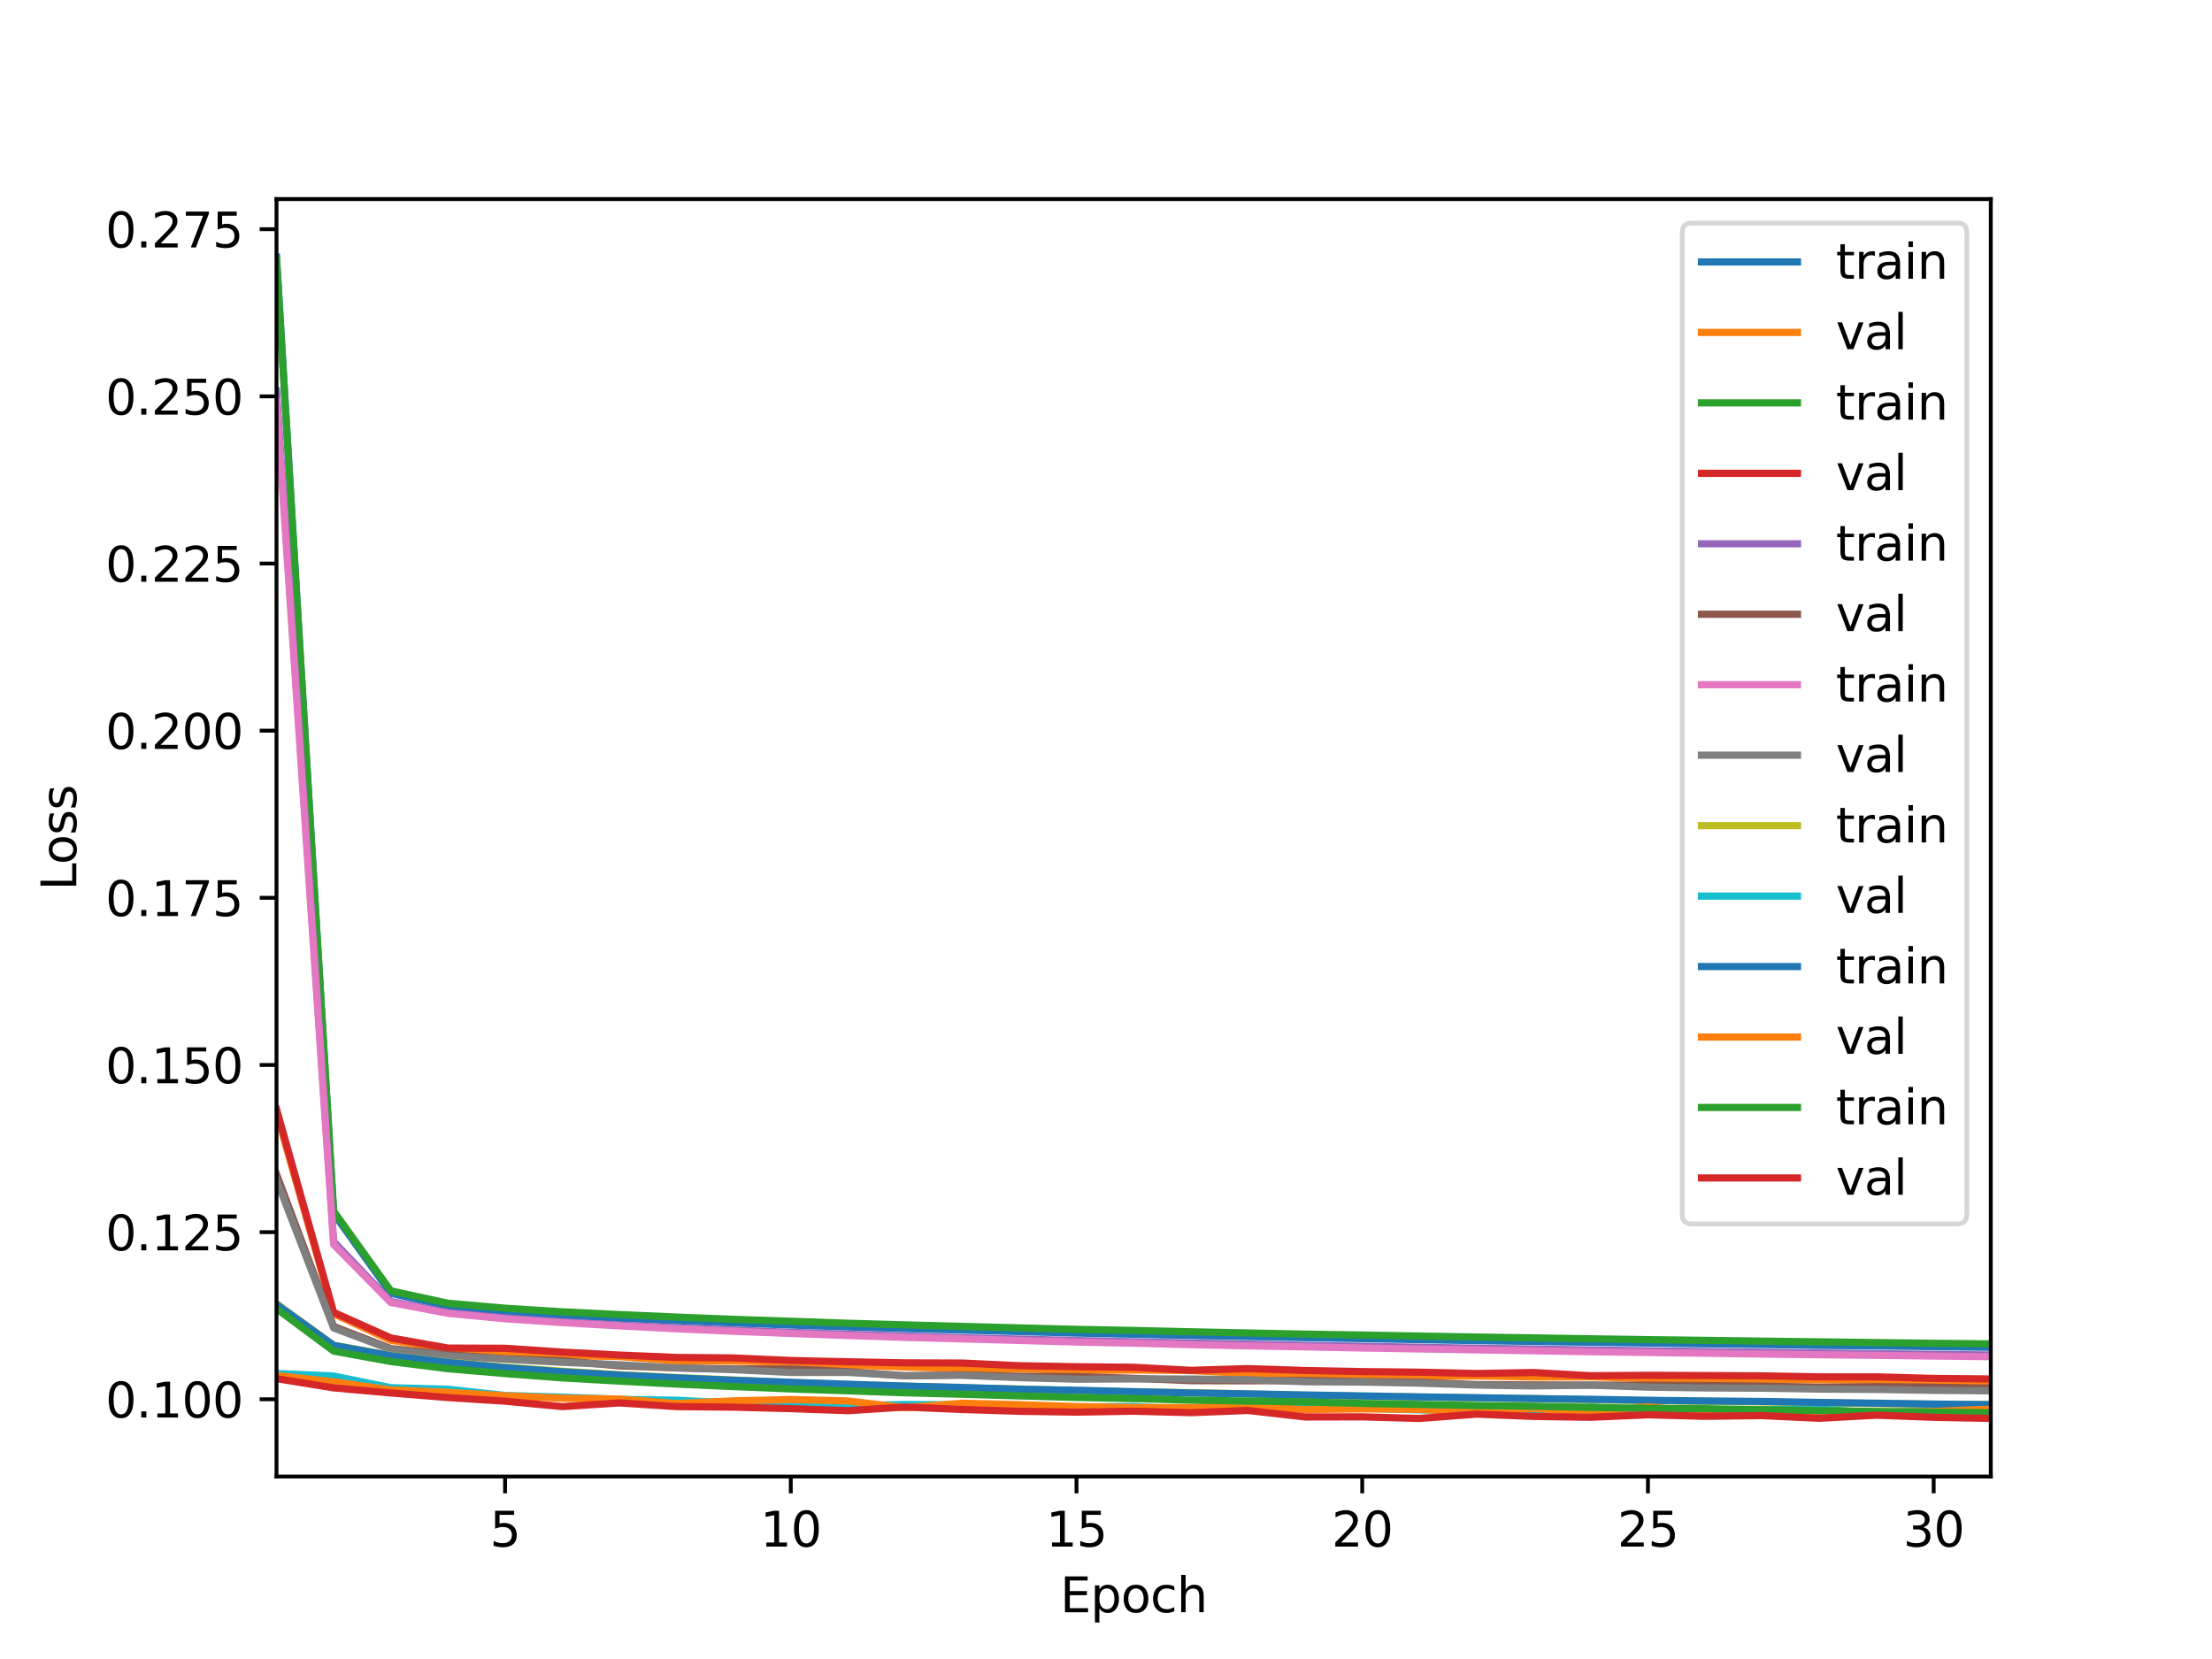<?xml version="1.0" encoding="utf-8" standalone="no"?>
<!DOCTYPE svg PUBLIC "-//W3C//DTD SVG 1.1//EN"
  "http://www.w3.org/Graphics/SVG/1.1/DTD/svg11.dtd">
<svg xmlns:xlink="http://www.w3.org/1999/xlink" width="460.8pt" height="345.6pt" viewBox="0 0 460.8 345.6" xmlns="http://www.w3.org/2000/svg" version="1.1">
 <defs>
  <style type="text/css">*{stroke-linejoin: round; stroke-linecap: butt}</style>
 </defs>
 <g id="figure_1">
  <g id="patch_1">
   <path d="M 0 345.6 
L 460.8 345.6 
L 460.8 0 
L 0 0 
z
" style="fill: #ffffff"/>
  </g>
  <g id="axes_1">
   <g id="patch_2">
    <path d="M 57.6 307.584 
L 414.72 307.584 
L 414.72 41.472 
L 57.6 41.472 
z
" style="fill: #ffffff"/>
   </g>
   <g id="matplotlib.axis_1">
    <g id="xtick_1">
     <g id="line2d_1">
      <defs>
       <path id="md8ab246297" d="M 0 0 
L 0 3.5 
" style="stroke: #000000; stroke-width: 0.8"/>
      </defs>
      <g>
       <use xlink:href="#md8ab246297" x="105.216" y="307.584" style="stroke: #000000; stroke-width: 0.8"/>
      </g>
     </g>
     <g id="text_1">
      <!-- 5 -->
      <g transform="translate(102.035 322.182) scale(0.1 -0.1)">
       <defs>
        <path id="DejaVuSans-35" d="M 691 4666 
L 3169 4666 
L 3169 4134 
L 1269 4134 
L 1269 2991 
Q 1406 3038 1543 3061 
Q 1681 3084 1819 3084 
Q 2600 3084 3056 2656 
Q 3513 2228 3513 1497 
Q 3513 744 3044 326 
Q 2575 -91 1722 -91 
Q 1428 -91 1123 -41 
Q 819 9 494 109 
L 494 744 
Q 775 591 1075 516 
Q 1375 441 1709 441 
Q 2250 441 2565 725 
Q 2881 1009 2881 1497 
Q 2881 1984 2565 2268 
Q 2250 2553 1709 2553 
Q 1456 2553 1204 2497 
Q 953 2441 691 2322 
L 691 4666 
z
" transform="scale(0.016)"/>
       </defs>
       <use xlink:href="#DejaVuSans-35"/>
      </g>
     </g>
    </g>
    <g id="xtick_2">
     <g id="line2d_2">
      <g>
       <use xlink:href="#md8ab246297" x="164.736" y="307.584" style="stroke: #000000; stroke-width: 0.8"/>
      </g>
     </g>
     <g id="text_2">
      <!-- 10 -->
      <g transform="translate(158.374 322.182) scale(0.1 -0.1)">
       <defs>
        <path id="DejaVuSans-31" d="M 794 531 
L 1825 531 
L 1825 4091 
L 703 3866 
L 703 4441 
L 1819 4666 
L 2450 4666 
L 2450 531 
L 3481 531 
L 3481 0 
L 794 0 
L 794 531 
z
" transform="scale(0.016)"/>
        <path id="DejaVuSans-30" d="M 2034 4250 
Q 1547 4250 1301 3770 
Q 1056 3291 1056 2328 
Q 1056 1369 1301 889 
Q 1547 409 2034 409 
Q 2525 409 2770 889 
Q 3016 1369 3016 2328 
Q 3016 3291 2770 3770 
Q 2525 4250 2034 4250 
z
M 2034 4750 
Q 2819 4750 3233 4129 
Q 3647 3509 3647 2328 
Q 3647 1150 3233 529 
Q 2819 -91 2034 -91 
Q 1250 -91 836 529 
Q 422 1150 422 2328 
Q 422 3509 836 4129 
Q 1250 4750 2034 4750 
z
" transform="scale(0.016)"/>
       </defs>
       <use xlink:href="#DejaVuSans-31"/>
       <use xlink:href="#DejaVuSans-30" x="63.623"/>
      </g>
     </g>
    </g>
    <g id="xtick_3">
     <g id="line2d_3">
      <g>
       <use xlink:href="#md8ab246297" x="224.256" y="307.584" style="stroke: #000000; stroke-width: 0.8"/>
      </g>
     </g>
     <g id="text_3">
      <!-- 15 -->
      <g transform="translate(217.893 322.182) scale(0.1 -0.1)">
       <use xlink:href="#DejaVuSans-31"/>
       <use xlink:href="#DejaVuSans-35" x="63.623"/>
      </g>
     </g>
    </g>
    <g id="xtick_4">
     <g id="line2d_4">
      <g>
       <use xlink:href="#md8ab246297" x="283.776" y="307.584" style="stroke: #000000; stroke-width: 0.8"/>
      </g>
     </g>
     <g id="text_4">
      <!-- 20 -->
      <g transform="translate(277.413 322.182) scale(0.1 -0.1)">
       <defs>
        <path id="DejaVuSans-32" d="M 1228 531 
L 3431 531 
L 3431 0 
L 469 0 
L 469 531 
Q 828 903 1448 1529 
Q 2069 2156 2228 2338 
Q 2531 2678 2651 2914 
Q 2772 3150 2772 3378 
Q 2772 3750 2511 3984 
Q 2250 4219 1831 4219 
Q 1534 4219 1204 4116 
Q 875 4013 500 3803 
L 500 4441 
Q 881 4594 1212 4672 
Q 1544 4750 1819 4750 
Q 2544 4750 2975 4387 
Q 3406 4025 3406 3419 
Q 3406 3131 3298 2873 
Q 3191 2616 2906 2266 
Q 2828 2175 2409 1742 
Q 1991 1309 1228 531 
z
" transform="scale(0.016)"/>
       </defs>
       <use xlink:href="#DejaVuSans-32"/>
       <use xlink:href="#DejaVuSans-30" x="63.623"/>
      </g>
     </g>
    </g>
    <g id="xtick_5">
     <g id="line2d_5">
      <g>
       <use xlink:href="#md8ab246297" x="343.296" y="307.584" style="stroke: #000000; stroke-width: 0.8"/>
      </g>
     </g>
     <g id="text_5">
      <!-- 25 -->
      <g transform="translate(336.933 322.182) scale(0.1 -0.1)">
       <use xlink:href="#DejaVuSans-32"/>
       <use xlink:href="#DejaVuSans-35" x="63.623"/>
      </g>
     </g>
    </g>
    <g id="xtick_6">
     <g id="line2d_6">
      <g>
       <use xlink:href="#md8ab246297" x="402.816" y="307.584" style="stroke: #000000; stroke-width: 0.8"/>
      </g>
     </g>
     <g id="text_6">
      <!-- 30 -->
      <g transform="translate(396.454 322.182) scale(0.1 -0.1)">
       <defs>
        <path id="DejaVuSans-33" d="M 2597 2516 
Q 3050 2419 3304 2112 
Q 3559 1806 3559 1356 
Q 3559 666 3084 287 
Q 2609 -91 1734 -91 
Q 1441 -91 1130 -33 
Q 819 25 488 141 
L 488 750 
Q 750 597 1062 519 
Q 1375 441 1716 441 
Q 2309 441 2620 675 
Q 2931 909 2931 1356 
Q 2931 1769 2642 2001 
Q 2353 2234 1838 2234 
L 1294 2234 
L 1294 2753 
L 1863 2753 
Q 2328 2753 2575 2939 
Q 2822 3125 2822 3475 
Q 2822 3834 2567 4026 
Q 2313 4219 1838 4219 
Q 1578 4219 1281 4162 
Q 984 4106 628 3988 
L 628 4550 
Q 988 4650 1302 4700 
Q 1616 4750 1894 4750 
Q 2613 4750 3031 4423 
Q 3450 4097 3450 3541 
Q 3450 3153 3228 2886 
Q 3006 2619 2597 2516 
z
" transform="scale(0.016)"/>
       </defs>
       <use xlink:href="#DejaVuSans-33"/>
       <use xlink:href="#DejaVuSans-30" x="63.623"/>
      </g>
     </g>
    </g>
    <g id="text_7">
     <!-- Epoch -->
     <g transform="translate(220.849 335.861) scale(0.1 -0.1)">
      <defs>
       <path id="DejaVuSans-45" d="M 628 4666 
L 3578 4666 
L 3578 4134 
L 1259 4134 
L 1259 2753 
L 3481 2753 
L 3481 2222 
L 1259 2222 
L 1259 531 
L 3634 531 
L 3634 0 
L 628 0 
L 628 4666 
z
" transform="scale(0.016)"/>
       <path id="DejaVuSans-70" d="M 1159 525 
L 1159 -1331 
L 581 -1331 
L 581 3500 
L 1159 3500 
L 1159 2969 
Q 1341 3281 1617 3432 
Q 1894 3584 2278 3584 
Q 2916 3584 3314 3078 
Q 3713 2572 3713 1747 
Q 3713 922 3314 415 
Q 2916 -91 2278 -91 
Q 1894 -91 1617 61 
Q 1341 213 1159 525 
z
M 3116 1747 
Q 3116 2381 2855 2742 
Q 2594 3103 2138 3103 
Q 1681 3103 1420 2742 
Q 1159 2381 1159 1747 
Q 1159 1113 1420 752 
Q 1681 391 2138 391 
Q 2594 391 2855 752 
Q 3116 1113 3116 1747 
z
" transform="scale(0.016)"/>
       <path id="DejaVuSans-6f" d="M 1959 3097 
Q 1497 3097 1228 2736 
Q 959 2375 959 1747 
Q 959 1119 1226 758 
Q 1494 397 1959 397 
Q 2419 397 2687 759 
Q 2956 1122 2956 1747 
Q 2956 2369 2687 2733 
Q 2419 3097 1959 3097 
z
M 1959 3584 
Q 2709 3584 3137 3096 
Q 3566 2609 3566 1747 
Q 3566 888 3137 398 
Q 2709 -91 1959 -91 
Q 1206 -91 779 398 
Q 353 888 353 1747 
Q 353 2609 779 3096 
Q 1206 3584 1959 3584 
z
" transform="scale(0.016)"/>
       <path id="DejaVuSans-63" d="M 3122 3366 
L 3122 2828 
Q 2878 2963 2633 3030 
Q 2388 3097 2138 3097 
Q 1578 3097 1268 2742 
Q 959 2388 959 1747 
Q 959 1106 1268 751 
Q 1578 397 2138 397 
Q 2388 397 2633 464 
Q 2878 531 3122 666 
L 3122 134 
Q 2881 22 2623 -34 
Q 2366 -91 2075 -91 
Q 1284 -91 818 406 
Q 353 903 353 1747 
Q 353 2603 823 3093 
Q 1294 3584 2113 3584 
Q 2378 3584 2631 3529 
Q 2884 3475 3122 3366 
z
" transform="scale(0.016)"/>
       <path id="DejaVuSans-68" d="M 3513 2113 
L 3513 0 
L 2938 0 
L 2938 2094 
Q 2938 2591 2744 2837 
Q 2550 3084 2163 3084 
Q 1697 3084 1428 2787 
Q 1159 2491 1159 1978 
L 1159 0 
L 581 0 
L 581 4863 
L 1159 4863 
L 1159 2956 
Q 1366 3272 1645 3428 
Q 1925 3584 2291 3584 
Q 2894 3584 3203 3211 
Q 3513 2838 3513 2113 
z
" transform="scale(0.016)"/>
      </defs>
      <use xlink:href="#DejaVuSans-45"/>
      <use xlink:href="#DejaVuSans-70" x="63.184"/>
      <use xlink:href="#DejaVuSans-6f" x="126.66"/>
      <use xlink:href="#DejaVuSans-63" x="187.842"/>
      <use xlink:href="#DejaVuSans-68" x="242.822"/>
     </g>
    </g>
   </g>
   <g id="matplotlib.axis_2">
    <g id="ytick_1">
     <g id="line2d_7">
      <defs>
       <path id="m894cf53f03" d="M 0 0 
L -3.5 0 
" style="stroke: #000000; stroke-width: 0.8"/>
      </defs>
      <g>
       <use xlink:href="#m894cf53f03" x="57.6" y="291.494" style="stroke: #000000; stroke-width: 0.8"/>
      </g>
     </g>
     <g id="text_8">
      <!-- 0.100 -->
      <g transform="translate(21.972 295.294) scale(0.1 -0.1)">
       <defs>
        <path id="DejaVuSans-2e" d="M 684 794 
L 1344 794 
L 1344 0 
L 684 0 
L 684 794 
z
" transform="scale(0.016)"/>
       </defs>
       <use xlink:href="#DejaVuSans-30"/>
       <use xlink:href="#DejaVuSans-2e" x="63.623"/>
       <use xlink:href="#DejaVuSans-31" x="95.41"/>
       <use xlink:href="#DejaVuSans-30" x="159.033"/>
       <use xlink:href="#DejaVuSans-30" x="222.656"/>
      </g>
     </g>
    </g>
    <g id="ytick_2">
     <g id="line2d_8">
      <g>
       <use xlink:href="#m894cf53f03" x="57.6" y="256.674" style="stroke: #000000; stroke-width: 0.8"/>
      </g>
     </g>
     <g id="text_9">
      <!-- 0.125 -->
      <g transform="translate(21.972 260.473) scale(0.1 -0.1)">
       <use xlink:href="#DejaVuSans-30"/>
       <use xlink:href="#DejaVuSans-2e" x="63.623"/>
       <use xlink:href="#DejaVuSans-31" x="95.41"/>
       <use xlink:href="#DejaVuSans-32" x="159.033"/>
       <use xlink:href="#DejaVuSans-35" x="222.656"/>
      </g>
     </g>
    </g>
    <g id="ytick_3">
     <g id="line2d_9">
      <g>
       <use xlink:href="#m894cf53f03" x="57.6" y="221.853" style="stroke: #000000; stroke-width: 0.8"/>
      </g>
     </g>
     <g id="text_10">
      <!-- 0.150 -->
      <g transform="translate(21.972 225.652) scale(0.1 -0.1)">
       <use xlink:href="#DejaVuSans-30"/>
       <use xlink:href="#DejaVuSans-2e" x="63.623"/>
       <use xlink:href="#DejaVuSans-31" x="95.41"/>
       <use xlink:href="#DejaVuSans-35" x="159.033"/>
       <use xlink:href="#DejaVuSans-30" x="222.656"/>
      </g>
     </g>
    </g>
    <g id="ytick_4">
     <g id="line2d_10">
      <g>
       <use xlink:href="#m894cf53f03" x="57.6" y="187.032" style="stroke: #000000; stroke-width: 0.8"/>
      </g>
     </g>
     <g id="text_11">
      <!-- 0.175 -->
      <g transform="translate(21.972 190.831) scale(0.1 -0.1)">
       <defs>
        <path id="DejaVuSans-37" d="M 525 4666 
L 3525 4666 
L 3525 4397 
L 1831 0 
L 1172 0 
L 2766 4134 
L 525 4134 
L 525 4666 
z
" transform="scale(0.016)"/>
       </defs>
       <use xlink:href="#DejaVuSans-30"/>
       <use xlink:href="#DejaVuSans-2e" x="63.623"/>
       <use xlink:href="#DejaVuSans-31" x="95.41"/>
       <use xlink:href="#DejaVuSans-37" x="159.033"/>
       <use xlink:href="#DejaVuSans-35" x="222.656"/>
      </g>
     </g>
    </g>
    <g id="ytick_5">
     <g id="line2d_11">
      <g>
       <use xlink:href="#m894cf53f03" x="57.6" y="152.211" style="stroke: #000000; stroke-width: 0.8"/>
      </g>
     </g>
     <g id="text_12">
      <!-- 0.200 -->
      <g transform="translate(21.972 156.01) scale(0.1 -0.1)">
       <use xlink:href="#DejaVuSans-30"/>
       <use xlink:href="#DejaVuSans-2e" x="63.623"/>
       <use xlink:href="#DejaVuSans-32" x="95.41"/>
       <use xlink:href="#DejaVuSans-30" x="159.033"/>
       <use xlink:href="#DejaVuSans-30" x="222.656"/>
      </g>
     </g>
    </g>
    <g id="ytick_6">
     <g id="line2d_12">
      <g>
       <use xlink:href="#m894cf53f03" x="57.6" y="117.39" style="stroke: #000000; stroke-width: 0.8"/>
      </g>
     </g>
     <g id="text_13">
      <!-- 0.225 -->
      <g transform="translate(21.972 121.189) scale(0.1 -0.1)">
       <use xlink:href="#DejaVuSans-30"/>
       <use xlink:href="#DejaVuSans-2e" x="63.623"/>
       <use xlink:href="#DejaVuSans-32" x="95.41"/>
       <use xlink:href="#DejaVuSans-32" x="159.033"/>
       <use xlink:href="#DejaVuSans-35" x="222.656"/>
      </g>
     </g>
    </g>
    <g id="ytick_7">
     <g id="line2d_13">
      <g>
       <use xlink:href="#m894cf53f03" x="57.6" y="82.569" style="stroke: #000000; stroke-width: 0.8"/>
      </g>
     </g>
     <g id="text_14">
      <!-- 0.250 -->
      <g transform="translate(21.972 86.368) scale(0.1 -0.1)">
       <use xlink:href="#DejaVuSans-30"/>
       <use xlink:href="#DejaVuSans-2e" x="63.623"/>
       <use xlink:href="#DejaVuSans-32" x="95.41"/>
       <use xlink:href="#DejaVuSans-35" x="159.033"/>
       <use xlink:href="#DejaVuSans-30" x="222.656"/>
      </g>
     </g>
    </g>
    <g id="ytick_8">
     <g id="line2d_14">
      <g>
       <use xlink:href="#m894cf53f03" x="57.6" y="47.748" style="stroke: #000000; stroke-width: 0.8"/>
      </g>
     </g>
     <g id="text_15">
      <!-- 0.275 -->
      <g transform="translate(21.972 51.548) scale(0.1 -0.1)">
       <use xlink:href="#DejaVuSans-30"/>
       <use xlink:href="#DejaVuSans-2e" x="63.623"/>
       <use xlink:href="#DejaVuSans-32" x="95.41"/>
       <use xlink:href="#DejaVuSans-37" x="159.033"/>
       <use xlink:href="#DejaVuSans-35" x="222.656"/>
      </g>
     </g>
    </g>
    <g id="text_16">
     <!-- Loss -->
     <g transform="translate(15.892 185.495) rotate(-90) scale(0.1 -0.1)">
      <defs>
       <path id="DejaVuSans-4c" d="M 628 4666 
L 1259 4666 
L 1259 531 
L 3531 531 
L 3531 0 
L 628 0 
L 628 4666 
z
" transform="scale(0.016)"/>
       <path id="DejaVuSans-73" d="M 2834 3397 
L 2834 2853 
Q 2591 2978 2328 3040 
Q 2066 3103 1784 3103 
Q 1356 3103 1142 2972 
Q 928 2841 928 2578 
Q 928 2378 1081 2264 
Q 1234 2150 1697 2047 
L 1894 2003 
Q 2506 1872 2764 1633 
Q 3022 1394 3022 966 
Q 3022 478 2636 193 
Q 2250 -91 1575 -91 
Q 1294 -91 989 -36 
Q 684 19 347 128 
L 347 722 
Q 666 556 975 473 
Q 1284 391 1588 391 
Q 1994 391 2212 530 
Q 2431 669 2431 922 
Q 2431 1156 2273 1281 
Q 2116 1406 1581 1522 
L 1381 1569 
Q 847 1681 609 1914 
Q 372 2147 372 2553 
Q 372 3047 722 3315 
Q 1072 3584 1716 3584 
Q 2034 3584 2315 3537 
Q 2597 3491 2834 3397 
z
" transform="scale(0.016)"/>
      </defs>
      <use xlink:href="#DejaVuSans-4c"/>
      <use xlink:href="#DejaVuSans-6f" x="53.963"/>
      <use xlink:href="#DejaVuSans-73" x="115.145"/>
      <use xlink:href="#DejaVuSans-73" x="167.244"/>
     </g>
    </g>
   </g>
   <g id="line2d_15">
    <path d="M 57.6 53.568 
L 69.504 252.768 
L 81.408 269.412 
L 93.312 272.078 
L 105.216 273.177 
L 117.12 273.959 
L 129.024 274.587 
L 140.928 275.116 
L 152.832 275.587 
L 164.736 276.035 
L 176.64 276.42 
L 188.544 276.763 
L 200.448 277.079 
L 212.352 277.391 
L 224.256 277.702 
L 236.16 277.948 
L 248.064 278.207 
L 259.968 278.421 
L 271.872 278.658 
L 283.776 278.862 
L 295.68 279.077 
L 307.584 279.276 
L 319.488 279.451 
L 331.392 279.618 
L 343.296 279.779 
L 355.2 279.949 
L 367.104 280.082 
L 379.008 280.271 
L 390.912 280.391 
L 402.816 280.528 
L 414.72 280.663 
L 426.624 280.796 
L 438.528 280.894 
L 450.432 281.028 
L 461.8 281.136 
" clip-path="url(#p9c31a0ad66)" style="fill: none; stroke: #1f77b4; stroke-width: 1.5; stroke-linecap: square"/>
   </g>
   <g id="line2d_16">
    <path d="M 57.6 231.78 
L 69.504 273.684 
L 81.408 279.211 
L 93.312 281.04 
L 105.216 281.756 
L 117.12 282.404 
L 129.024 282.595 
L 140.928 283.488 
L 152.832 283.532 
L 164.736 283.754 
L 176.64 284.361 
L 188.544 284.77 
L 200.448 285.123 
L 212.352 285.139 
L 224.256 285.467 
L 236.16 285.394 
L 248.064 285.513 
L 259.968 286.129 
L 271.872 286.364 
L 283.776 286.363 
L 295.68 286.729 
L 307.584 286.638 
L 319.488 286.852 
L 331.392 286.814 
L 343.296 287.184 
L 355.2 287.422 
L 367.104 287.376 
L 379.008 287.434 
L 390.912 287.507 
L 402.816 287.664 
L 414.72 287.98 
L 426.624 287.9 
L 438.528 288.408 
L 450.432 288.122 
L 461.8 288.318 
" clip-path="url(#p9c31a0ad66)" style="fill: none; stroke: #ff7f0e; stroke-width: 1.5; stroke-linecap: square"/>
   </g>
   <g id="line2d_17">
    <path d="M 57.6 54.023 
L 69.504 252.304 
L 81.408 268.898 
L 93.312 271.494 
L 105.216 272.523 
L 117.12 273.272 
L 129.024 273.85 
L 140.928 274.367 
L 152.832 274.842 
L 164.736 275.237 
L 176.64 275.656 
L 188.544 275.994 
L 200.448 276.313 
L 212.352 276.624 
L 224.256 276.928 
L 236.16 277.157 
L 248.064 277.432 
L 259.968 277.68 
L 271.872 277.92 
L 283.776 278.11 
L 295.68 278.324 
L 307.584 278.525 
L 319.488 278.707 
L 331.392 278.894 
L 343.296 279.073 
L 355.2 279.219 
L 367.104 279.381 
L 379.008 279.527 
L 390.912 279.685 
L 402.816 279.83 
L 414.72 279.954 
L 426.624 280.079 
L 438.528 280.19 
L 450.432 280.32 
L 461.8 280.431 
" clip-path="url(#p9c31a0ad66)" style="fill: none; stroke: #2ca02c; stroke-width: 1.5; stroke-linecap: square"/>
   </g>
   <g id="line2d_18">
    <path d="M 57.6 231.063 
L 69.504 273.389 
L 81.408 278.719 
L 93.312 280.826 
L 105.216 280.869 
L 117.12 281.663 
L 129.024 282.284 
L 140.928 282.778 
L 152.832 282.884 
L 164.736 283.415 
L 176.64 283.682 
L 188.544 283.911 
L 200.448 283.948 
L 212.352 284.502 
L 224.256 284.713 
L 236.16 284.828 
L 248.064 285.463 
L 259.968 285.105 
L 271.872 285.495 
L 283.776 285.727 
L 295.68 285.851 
L 307.584 286.122 
L 319.488 285.926 
L 331.392 286.591 
L 343.296 286.5 
L 355.2 286.556 
L 367.104 286.615 
L 379.008 286.831 
L 390.912 286.825 
L 402.816 287.15 
L 414.72 287.265 
L 426.624 287.302 
L 438.528 287.432 
L 450.432 287.464 
L 461.8 287.617 
" clip-path="url(#p9c31a0ad66)" style="fill: none; stroke: #d62728; stroke-width: 1.5; stroke-linecap: square"/>
   </g>
   <g id="line2d_19">
    <path d="M 57.6 81.423 
L 69.504 258.653 
L 81.408 271.114 
L 93.312 273.451 
L 105.216 274.55 
L 117.12 275.364 
L 129.024 276.041 
L 140.928 276.615 
L 152.832 277.096 
L 164.736 277.553 
L 176.64 277.952 
L 188.544 278.314 
L 200.448 278.682 
L 212.352 278.955 
L 224.256 279.246 
L 236.16 279.516 
L 248.064 279.775 
L 259.968 280.004 
L 271.872 280.261 
L 283.776 280.454 
L 295.68 280.655 
L 307.584 280.856 
L 319.488 281.033 
L 331.392 281.224 
L 343.296 281.394 
L 355.2 281.551 
L 367.104 281.699 
L 379.008 281.846 
L 390.912 281.998 
L 402.816 282.135 
L 414.72 282.263 
L 426.624 282.405 
L 438.528 282.516 
L 450.432 282.647 
L 461.8 282.779 
" clip-path="url(#p9c31a0ad66)" style="fill: none; stroke: #9467bd; stroke-width: 1.5; stroke-linecap: square"/>
   </g>
   <g id="line2d_20">
    <path d="M 57.6 244.609 
L 69.504 276.326 
L 81.408 280.933 
L 93.312 282.203 
L 105.216 283.059 
L 117.12 283.46 
L 129.024 284.533 
L 140.928 284.967 
L 152.832 285.178 
L 164.736 285.164 
L 176.64 285.74 
L 188.544 286.61 
L 200.448 286.41 
L 212.352 286.714 
L 224.256 286.766 
L 236.16 287.126 
L 248.064 287.619 
L 259.968 287.653 
L 271.872 287.57 
L 283.776 287.798 
L 295.68 287.946 
L 307.584 288.432 
L 319.488 288.505 
L 331.392 288.537 
L 343.296 288.568 
L 355.2 288.631 
L 367.104 288.752 
L 379.008 288.984 
L 390.912 288.849 
L 402.816 288.976 
L 414.72 289.177 
L 426.624 289.383 
L 438.528 289.67 
L 450.432 289.445 
L 461.8 289.732 
" clip-path="url(#p9c31a0ad66)" style="fill: none; stroke: #8c564b; stroke-width: 1.5; stroke-linecap: square"/>
   </g>
   <g id="line2d_21">
    <path d="M 57.6 83.465 
L 69.504 259.268 
L 81.408 271.337 
L 93.312 273.592 
L 105.216 274.728 
L 117.12 275.524 
L 129.024 276.205 
L 140.928 276.818 
L 152.832 277.331 
L 164.736 277.783 
L 176.64 278.214 
L 188.544 278.604 
L 200.448 278.913 
L 212.352 279.24 
L 224.256 279.569 
L 236.16 279.807 
L 248.064 280.117 
L 259.968 280.367 
L 271.872 280.582 
L 283.776 280.81 
L 295.68 281.007 
L 307.584 281.199 
L 319.488 281.389 
L 331.392 281.596 
L 343.296 281.748 
L 355.2 281.906 
L 367.104 282.074 
L 379.008 282.219 
L 390.912 282.343 
L 402.816 282.49 
L 414.72 282.62 
L 426.624 282.754 
L 438.528 282.897 
L 450.432 282.994 
L 461.8 283.148 
" clip-path="url(#p9c31a0ad66)" style="fill: none; stroke: #e377c2; stroke-width: 1.5; stroke-linecap: square"/>
   </g>
   <g id="line2d_22">
    <path d="M 57.6 245.768 
L 69.504 276.645 
L 81.408 281.125 
L 93.312 282.44 
L 105.216 283.148 
L 117.12 283.798 
L 129.024 284.304 
L 140.928 284.945 
L 152.832 285.328 
L 164.736 285.903 
L 176.64 285.901 
L 188.544 286.586 
L 200.448 286.5 
L 212.352 286.996 
L 224.256 287.313 
L 236.16 287.253 
L 248.064 287.266 
L 259.968 287.425 
L 271.872 287.842 
L 283.776 287.912 
L 295.68 288.134 
L 307.584 288.535 
L 319.488 288.72 
L 331.392 288.553 
L 343.296 288.974 
L 355.2 289.132 
L 367.104 289.189 
L 379.008 289.375 
L 390.912 289.445 
L 402.816 289.637 
L 414.72 289.729 
L 426.624 289.774 
L 438.528 289.859 
L 450.432 289.927 
L 461.8 290.134 
" clip-path="url(#p9c31a0ad66)" style="fill: none; stroke: #7f7f7f; stroke-width: 1.5; stroke-linecap: square"/>
   </g>
   <g id="line2d_23">
    <path d="M 57.6 271.58 
L 69.504 280.23 
L 81.408 282.356 
L 93.312 283.767 
L 105.216 284.803 
L 117.12 285.649 
L 129.024 286.373 
L 140.928 286.959 
L 152.832 287.473 
L 164.736 288.004 
L 176.64 288.449 
L 188.544 288.754 
L 200.448 289.122 
L 212.352 289.353 
L 224.256 289.679 
L 236.16 289.958 
L 248.064 290.117 
L 259.968 290.382 
L 271.872 290.665 
L 283.776 290.874 
L 295.68 291.015 
L 307.584 291.225 
L 319.488 291.338 
L 331.392 291.635 
L 343.296 291.748 
L 355.2 291.935 
L 367.104 292.05 
L 379.008 292.242 
L 390.912 292.402 
L 402.816 292.513 
L 414.72 292.604 
L 426.624 292.726 
L 438.528 292.945 
L 450.432 292.989 
L 461.8 293.1 
" clip-path="url(#p9c31a0ad66)" style="fill: none; stroke: #bcbd22; stroke-width: 1.5; stroke-linecap: square"/>
   </g>
   <g id="line2d_24">
    <path d="M 57.6 286.121 
L 69.504 286.649 
L 81.408 289.083 
L 93.312 289.405 
L 105.216 290.692 
L 117.12 291.045 
L 129.024 291.5 
L 140.928 291.697 
L 152.832 292.271 
L 164.736 292.232 
L 176.64 292.844 
L 188.544 292.579 
L 200.448 292.632 
L 212.352 292.989 
L 224.256 293.085 
L 236.16 292.996 
L 248.064 293.63 
L 259.968 293.529 
L 271.872 293.012 
L 283.776 293.374 
L 295.68 293.701 
L 307.584 293.706 
L 319.488 293.921 
L 331.392 293.117 
L 343.296 293.763 
L 355.2 294.207 
L 367.104 293.66 
L 379.008 293.553 
L 390.912 294.366 
L 402.816 293.845 
L 414.72 293.948 
L 426.624 294.306 
L 438.528 294.283 
L 450.432 294.05 
L 461.8 293.533 
" clip-path="url(#p9c31a0ad66)" style="fill: none; stroke: #17becf; stroke-width: 1.5; stroke-linecap: square"/>
   </g>
   <g id="line2d_25">
    <path d="M 57.6 271.743 
L 69.504 280.274 
L 81.408 282.432 
L 93.312 283.82 
L 105.216 284.917 
L 117.12 285.781 
L 129.024 286.456 
L 140.928 287.037 
L 152.832 287.54 
L 164.736 287.957 
L 176.64 288.36 
L 188.544 288.751 
L 200.448 289.036 
L 212.352 289.402 
L 224.256 289.616 
L 236.16 289.913 
L 248.064 290.18 
L 259.968 290.37 
L 271.872 290.595 
L 283.776 290.793 
L 295.68 291.003 
L 307.584 291.166 
L 319.488 291.359 
L 331.392 291.5 
L 343.296 291.711 
L 355.2 291.842 
L 367.104 291.948 
L 379.008 292.153 
L 390.912 292.31 
L 402.816 292.495 
L 414.72 292.606 
L 426.624 292.704 
" clip-path="url(#p9c31a0ad66)" style="fill: none; stroke: #1f77b4; stroke-width: 1.5; stroke-linecap: square"/>
   </g>
   <g id="line2d_26">
    <path d="M 57.6 286.549 
L 69.504 287.858 
L 81.408 289.549 
L 93.312 290.055 
L 105.216 290.764 
L 117.12 291.277 
L 129.024 291.45 
L 140.928 292.39 
L 152.832 291.815 
L 164.736 291.549 
L 176.64 291.843 
L 188.544 293.265 
L 200.448 292.316 
L 212.352 292.609 
L 224.256 293.006 
L 236.16 293.215 
L 248.064 293.23 
L 259.968 292.929 
L 271.872 293.654 
L 283.776 293.489 
L 295.68 293.598 
L 307.584 294.241 
L 319.488 293.402 
L 331.392 294.153 
L 343.296 293.077 
L 355.2 294.123 
L 367.104 293.784 
L 379.008 294.073 
L 390.912 294.131 
L 402.816 294.037 
L 414.72 293.544 
L 426.624 293.823 
" clip-path="url(#p9c31a0ad66)" style="fill: none; stroke: #ff7f0e; stroke-width: 1.5; stroke-linecap: square"/>
   </g>
   <g id="line2d_27">
    <path d="M 57.6 272.633 
L 69.504 281.458 
L 81.408 283.636 
L 93.312 285.129 
L 105.216 286.139 
L 117.12 287.045 
L 129.024 287.71 
L 140.928 288.326 
L 152.832 288.855 
L 164.736 289.339 
L 176.64 289.731 
L 188.544 290.142 
L 200.448 290.447 
L 212.352 290.792 
L 224.256 291.118 
L 236.16 291.354 
L 248.064 291.685 
L 259.968 291.869 
L 271.872 292.041 
L 283.776 292.36 
L 295.68 292.565 
L 307.584 292.8 
L 319.488 292.936 
L 331.392 293.189 
L 343.296 293.395 
L 355.2 293.457 
L 367.104 293.674 
L 379.008 293.845 
L 390.912 294.045 
L 402.816 294.19 
L 414.72 294.293 
" clip-path="url(#p9c31a0ad66)" style="fill: none; stroke: #2ca02c; stroke-width: 1.5; stroke-linecap: square"/>
   </g>
   <g id="line2d_28">
    <path d="M 57.6 287.196 
L 69.504 289.122 
L 81.408 290.178 
L 93.312 291.139 
L 105.216 291.888 
L 117.12 293.021 
L 129.024 292.255 
L 140.928 293.022 
L 152.832 293.134 
L 164.736 293.446 
L 176.64 293.868 
L 188.544 293.113 
L 200.448 293.623 
L 212.352 293.994 
L 224.256 294.174 
L 236.16 293.975 
L 248.064 294.282 
L 259.968 293.825 
L 271.872 295.178 
L 283.776 295.155 
L 295.68 295.488 
L 307.584 294.59 
L 319.488 295.07 
L 331.392 295.242 
L 343.296 294.729 
L 355.2 295.038 
L 367.104 294.895 
L 379.008 295.456 
L 390.912 294.809 
L 402.816 295.253 
L 414.72 295.481 
" clip-path="url(#p9c31a0ad66)" style="fill: none; stroke: #d62728; stroke-width: 1.5; stroke-linecap: square"/>
   </g>
   <g id="patch_3">
    <path d="M 57.6 307.584 
L 57.6 41.472 
" style="fill: none; stroke: #000000; stroke-width: 0.8; stroke-linejoin: miter; stroke-linecap: square"/>
   </g>
   <g id="patch_4">
    <path d="M 414.72 307.584 
L 414.72 41.472 
" style="fill: none; stroke: #000000; stroke-width: 0.8; stroke-linejoin: miter; stroke-linecap: square"/>
   </g>
   <g id="patch_5">
    <path d="M 57.6 307.584 
L 414.72 307.584 
" style="fill: none; stroke: #000000; stroke-width: 0.8; stroke-linejoin: miter; stroke-linecap: square"/>
   </g>
   <g id="patch_6">
    <path d="M 57.6 41.472 
L 414.72 41.472 
" style="fill: none; stroke: #000000; stroke-width: 0.8; stroke-linejoin: miter; stroke-linecap: square"/>
   </g>
   <g id="legend_1">
    <g id="patch_7">
     <path d="M 352.445 254.966 
L 407.72 254.966 
Q 409.72 254.966 409.72 252.966 
L 409.72 48.472 
Q 409.72 46.472 407.72 46.472 
L 352.445 46.472 
Q 350.445 46.472 350.445 48.472 
L 350.445 252.966 
Q 350.445 254.966 352.445 254.966 
z
" style="fill: #ffffff; opacity: 0.8; stroke: #cccccc; stroke-linejoin: miter"/>
    </g>
    <g id="line2d_29">
     <path d="M 354.445 54.57 
L 364.445 54.57 
L 374.445 54.57 
" style="fill: none; stroke: #1f77b4; stroke-width: 1.5; stroke-linecap: square"/>
    </g>
    <g id="text_17">
     <!-- train -->
     <g transform="translate(382.445 58.07) scale(0.1 -0.1)">
      <defs>
       <path id="DejaVuSans-74" d="M 1172 4494 
L 1172 3500 
L 2356 3500 
L 2356 3053 
L 1172 3053 
L 1172 1153 
Q 1172 725 1289 603 
Q 1406 481 1766 481 
L 2356 481 
L 2356 0 
L 1766 0 
Q 1100 0 847 248 
Q 594 497 594 1153 
L 594 3053 
L 172 3053 
L 172 3500 
L 594 3500 
L 594 4494 
L 1172 4494 
z
" transform="scale(0.016)"/>
       <path id="DejaVuSans-72" d="M 2631 2963 
Q 2534 3019 2420 3045 
Q 2306 3072 2169 3072 
Q 1681 3072 1420 2755 
Q 1159 2438 1159 1844 
L 1159 0 
L 581 0 
L 581 3500 
L 1159 3500 
L 1159 2956 
Q 1341 3275 1631 3429 
Q 1922 3584 2338 3584 
Q 2397 3584 2469 3576 
Q 2541 3569 2628 3553 
L 2631 2963 
z
" transform="scale(0.016)"/>
       <path id="DejaVuSans-61" d="M 2194 1759 
Q 1497 1759 1228 1600 
Q 959 1441 959 1056 
Q 959 750 1161 570 
Q 1363 391 1709 391 
Q 2188 391 2477 730 
Q 2766 1069 2766 1631 
L 2766 1759 
L 2194 1759 
z
M 3341 1997 
L 3341 0 
L 2766 0 
L 2766 531 
Q 2569 213 2275 61 
Q 1981 -91 1556 -91 
Q 1019 -91 701 211 
Q 384 513 384 1019 
Q 384 1609 779 1909 
Q 1175 2209 1959 2209 
L 2766 2209 
L 2766 2266 
Q 2766 2663 2505 2880 
Q 2244 3097 1772 3097 
Q 1472 3097 1187 3025 
Q 903 2953 641 2809 
L 641 3341 
Q 956 3463 1253 3523 
Q 1550 3584 1831 3584 
Q 2591 3584 2966 3190 
Q 3341 2797 3341 1997 
z
" transform="scale(0.016)"/>
       <path id="DejaVuSans-69" d="M 603 3500 
L 1178 3500 
L 1178 0 
L 603 0 
L 603 3500 
z
M 603 4863 
L 1178 4863 
L 1178 4134 
L 603 4134 
L 603 4863 
z
" transform="scale(0.016)"/>
       <path id="DejaVuSans-6e" d="M 3513 2113 
L 3513 0 
L 2938 0 
L 2938 2094 
Q 2938 2591 2744 2837 
Q 2550 3084 2163 3084 
Q 1697 3084 1428 2787 
Q 1159 2491 1159 1978 
L 1159 0 
L 581 0 
L 581 3500 
L 1159 3500 
L 1159 2956 
Q 1366 3272 1645 3428 
Q 1925 3584 2291 3584 
Q 2894 3584 3203 3211 
Q 3513 2838 3513 2113 
z
" transform="scale(0.016)"/>
      </defs>
      <use xlink:href="#DejaVuSans-74"/>
      <use xlink:href="#DejaVuSans-72" x="39.209"/>
      <use xlink:href="#DejaVuSans-61" x="80.322"/>
      <use xlink:href="#DejaVuSans-69" x="141.602"/>
      <use xlink:href="#DejaVuSans-6e" x="169.385"/>
     </g>
    </g>
    <g id="line2d_30">
     <path d="M 354.445 69.249 
L 364.445 69.249 
L 374.445 69.249 
" style="fill: none; stroke: #ff7f0e; stroke-width: 1.5; stroke-linecap: square"/>
    </g>
    <g id="text_18">
     <!-- val -->
     <g transform="translate(382.445 72.749) scale(0.1 -0.1)">
      <defs>
       <path id="DejaVuSans-76" d="M 191 3500 
L 800 3500 
L 1894 563 
L 2988 3500 
L 3597 3500 
L 2284 0 
L 1503 0 
L 191 3500 
z
" transform="scale(0.016)"/>
       <path id="DejaVuSans-6c" d="M 603 4863 
L 1178 4863 
L 1178 0 
L 603 0 
L 603 4863 
z
" transform="scale(0.016)"/>
      </defs>
      <use xlink:href="#DejaVuSans-76"/>
      <use xlink:href="#DejaVuSans-61" x="59.18"/>
      <use xlink:href="#DejaVuSans-6c" x="120.459"/>
     </g>
    </g>
    <g id="line2d_31">
     <path d="M 354.445 83.927 
L 364.445 83.927 
L 374.445 83.927 
" style="fill: none; stroke: #2ca02c; stroke-width: 1.5; stroke-linecap: square"/>
    </g>
    <g id="text_19">
     <!-- train -->
     <g transform="translate(382.445 87.427) scale(0.1 -0.1)">
      <use xlink:href="#DejaVuSans-74"/>
      <use xlink:href="#DejaVuSans-72" x="39.209"/>
      <use xlink:href="#DejaVuSans-61" x="80.322"/>
      <use xlink:href="#DejaVuSans-69" x="141.602"/>
      <use xlink:href="#DejaVuSans-6e" x="169.385"/>
     </g>
    </g>
    <g id="line2d_32">
     <path d="M 354.445 98.605 
L 364.445 98.605 
L 374.445 98.605 
" style="fill: none; stroke: #d62728; stroke-width: 1.5; stroke-linecap: square"/>
    </g>
    <g id="text_20">
     <!-- val -->
     <g transform="translate(382.445 102.105) scale(0.1 -0.1)">
      <use xlink:href="#DejaVuSans-76"/>
      <use xlink:href="#DejaVuSans-61" x="59.18"/>
      <use xlink:href="#DejaVuSans-6c" x="120.459"/>
     </g>
    </g>
    <g id="line2d_33">
     <path d="M 354.445 113.283 
L 364.445 113.283 
L 374.445 113.283 
" style="fill: none; stroke: #9467bd; stroke-width: 1.5; stroke-linecap: square"/>
    </g>
    <g id="text_21">
     <!-- train -->
     <g transform="translate(382.445 116.783) scale(0.1 -0.1)">
      <use xlink:href="#DejaVuSans-74"/>
      <use xlink:href="#DejaVuSans-72" x="39.209"/>
      <use xlink:href="#DejaVuSans-61" x="80.322"/>
      <use xlink:href="#DejaVuSans-69" x="141.602"/>
      <use xlink:href="#DejaVuSans-6e" x="169.385"/>
     </g>
    </g>
    <g id="line2d_34">
     <path d="M 354.445 127.961 
L 364.445 127.961 
L 374.445 127.961 
" style="fill: none; stroke: #8c564b; stroke-width: 1.5; stroke-linecap: square"/>
    </g>
    <g id="text_22">
     <!-- val -->
     <g transform="translate(382.445 131.461) scale(0.1 -0.1)">
      <use xlink:href="#DejaVuSans-76"/>
      <use xlink:href="#DejaVuSans-61" x="59.18"/>
      <use xlink:href="#DejaVuSans-6c" x="120.459"/>
     </g>
    </g>
    <g id="line2d_35">
     <path d="M 354.445 142.639 
L 364.445 142.639 
L 374.445 142.639 
" style="fill: none; stroke: #e377c2; stroke-width: 1.5; stroke-linecap: square"/>
    </g>
    <g id="text_23">
     <!-- train -->
     <g transform="translate(382.445 146.139) scale(0.1 -0.1)">
      <use xlink:href="#DejaVuSans-74"/>
      <use xlink:href="#DejaVuSans-72" x="39.209"/>
      <use xlink:href="#DejaVuSans-61" x="80.322"/>
      <use xlink:href="#DejaVuSans-69" x="141.602"/>
      <use xlink:href="#DejaVuSans-6e" x="169.385"/>
     </g>
    </g>
    <g id="line2d_36">
     <path d="M 354.445 157.317 
L 364.445 157.317 
L 374.445 157.317 
" style="fill: none; stroke: #7f7f7f; stroke-width: 1.5; stroke-linecap: square"/>
    </g>
    <g id="text_24">
     <!-- val -->
     <g transform="translate(382.445 160.817) scale(0.1 -0.1)">
      <use xlink:href="#DejaVuSans-76"/>
      <use xlink:href="#DejaVuSans-61" x="59.18"/>
      <use xlink:href="#DejaVuSans-6c" x="120.459"/>
     </g>
    </g>
    <g id="line2d_37">
     <path d="M 354.445 171.995 
L 364.445 171.995 
L 374.445 171.995 
" style="fill: none; stroke: #bcbd22; stroke-width: 1.5; stroke-linecap: square"/>
    </g>
    <g id="text_25">
     <!-- train -->
     <g transform="translate(382.445 175.495) scale(0.1 -0.1)">
      <use xlink:href="#DejaVuSans-74"/>
      <use xlink:href="#DejaVuSans-72" x="39.209"/>
      <use xlink:href="#DejaVuSans-61" x="80.322"/>
      <use xlink:href="#DejaVuSans-69" x="141.602"/>
      <use xlink:href="#DejaVuSans-6e" x="169.385"/>
     </g>
    </g>
    <g id="line2d_38">
     <path d="M 354.445 186.674 
L 364.445 186.674 
L 374.445 186.674 
" style="fill: none; stroke: #17becf; stroke-width: 1.5; stroke-linecap: square"/>
    </g>
    <g id="text_26">
     <!-- val -->
     <g transform="translate(382.445 190.174) scale(0.1 -0.1)">
      <use xlink:href="#DejaVuSans-76"/>
      <use xlink:href="#DejaVuSans-61" x="59.18"/>
      <use xlink:href="#DejaVuSans-6c" x="120.459"/>
     </g>
    </g>
    <g id="line2d_39">
     <path d="M 354.445 201.352 
L 364.445 201.352 
L 374.445 201.352 
" style="fill: none; stroke: #1f77b4; stroke-width: 1.5; stroke-linecap: square"/>
    </g>
    <g id="text_27">
     <!-- train -->
     <g transform="translate(382.445 204.852) scale(0.1 -0.1)">
      <use xlink:href="#DejaVuSans-74"/>
      <use xlink:href="#DejaVuSans-72" x="39.209"/>
      <use xlink:href="#DejaVuSans-61" x="80.322"/>
      <use xlink:href="#DejaVuSans-69" x="141.602"/>
      <use xlink:href="#DejaVuSans-6e" x="169.385"/>
     </g>
    </g>
    <g id="line2d_40">
     <path d="M 354.445 216.03 
L 364.445 216.03 
L 374.445 216.03 
" style="fill: none; stroke: #ff7f0e; stroke-width: 1.5; stroke-linecap: square"/>
    </g>
    <g id="text_28">
     <!-- val -->
     <g transform="translate(382.445 219.53) scale(0.1 -0.1)">
      <use xlink:href="#DejaVuSans-76"/>
      <use xlink:href="#DejaVuSans-61" x="59.18"/>
      <use xlink:href="#DejaVuSans-6c" x="120.459"/>
     </g>
    </g>
    <g id="line2d_41">
     <path d="M 354.445 230.708 
L 364.445 230.708 
L 374.445 230.708 
" style="fill: none; stroke: #2ca02c; stroke-width: 1.5; stroke-linecap: square"/>
    </g>
    <g id="text_29">
     <!-- train -->
     <g transform="translate(382.445 234.208) scale(0.1 -0.1)">
      <use xlink:href="#DejaVuSans-74"/>
      <use xlink:href="#DejaVuSans-72" x="39.209"/>
      <use xlink:href="#DejaVuSans-61" x="80.322"/>
      <use xlink:href="#DejaVuSans-69" x="141.602"/>
      <use xlink:href="#DejaVuSans-6e" x="169.385"/>
     </g>
    </g>
    <g id="line2d_42">
     <path d="M 354.445 245.386 
L 364.445 245.386 
L 374.445 245.386 
" style="fill: none; stroke: #d62728; stroke-width: 1.5; stroke-linecap: square"/>
    </g>
    <g id="text_30">
     <!-- val -->
     <g transform="translate(382.445 248.886) scale(0.1 -0.1)">
      <use xlink:href="#DejaVuSans-76"/>
      <use xlink:href="#DejaVuSans-61" x="59.18"/>
      <use xlink:href="#DejaVuSans-6c" x="120.459"/>
     </g>
    </g>
   </g>
  </g>
 </g>
 <defs>
  <clipPath id="p9c31a0ad66">
   <rect x="57.6" y="41.472" width="357.12" height="266.112"/>
  </clipPath>
 </defs>
</svg>
